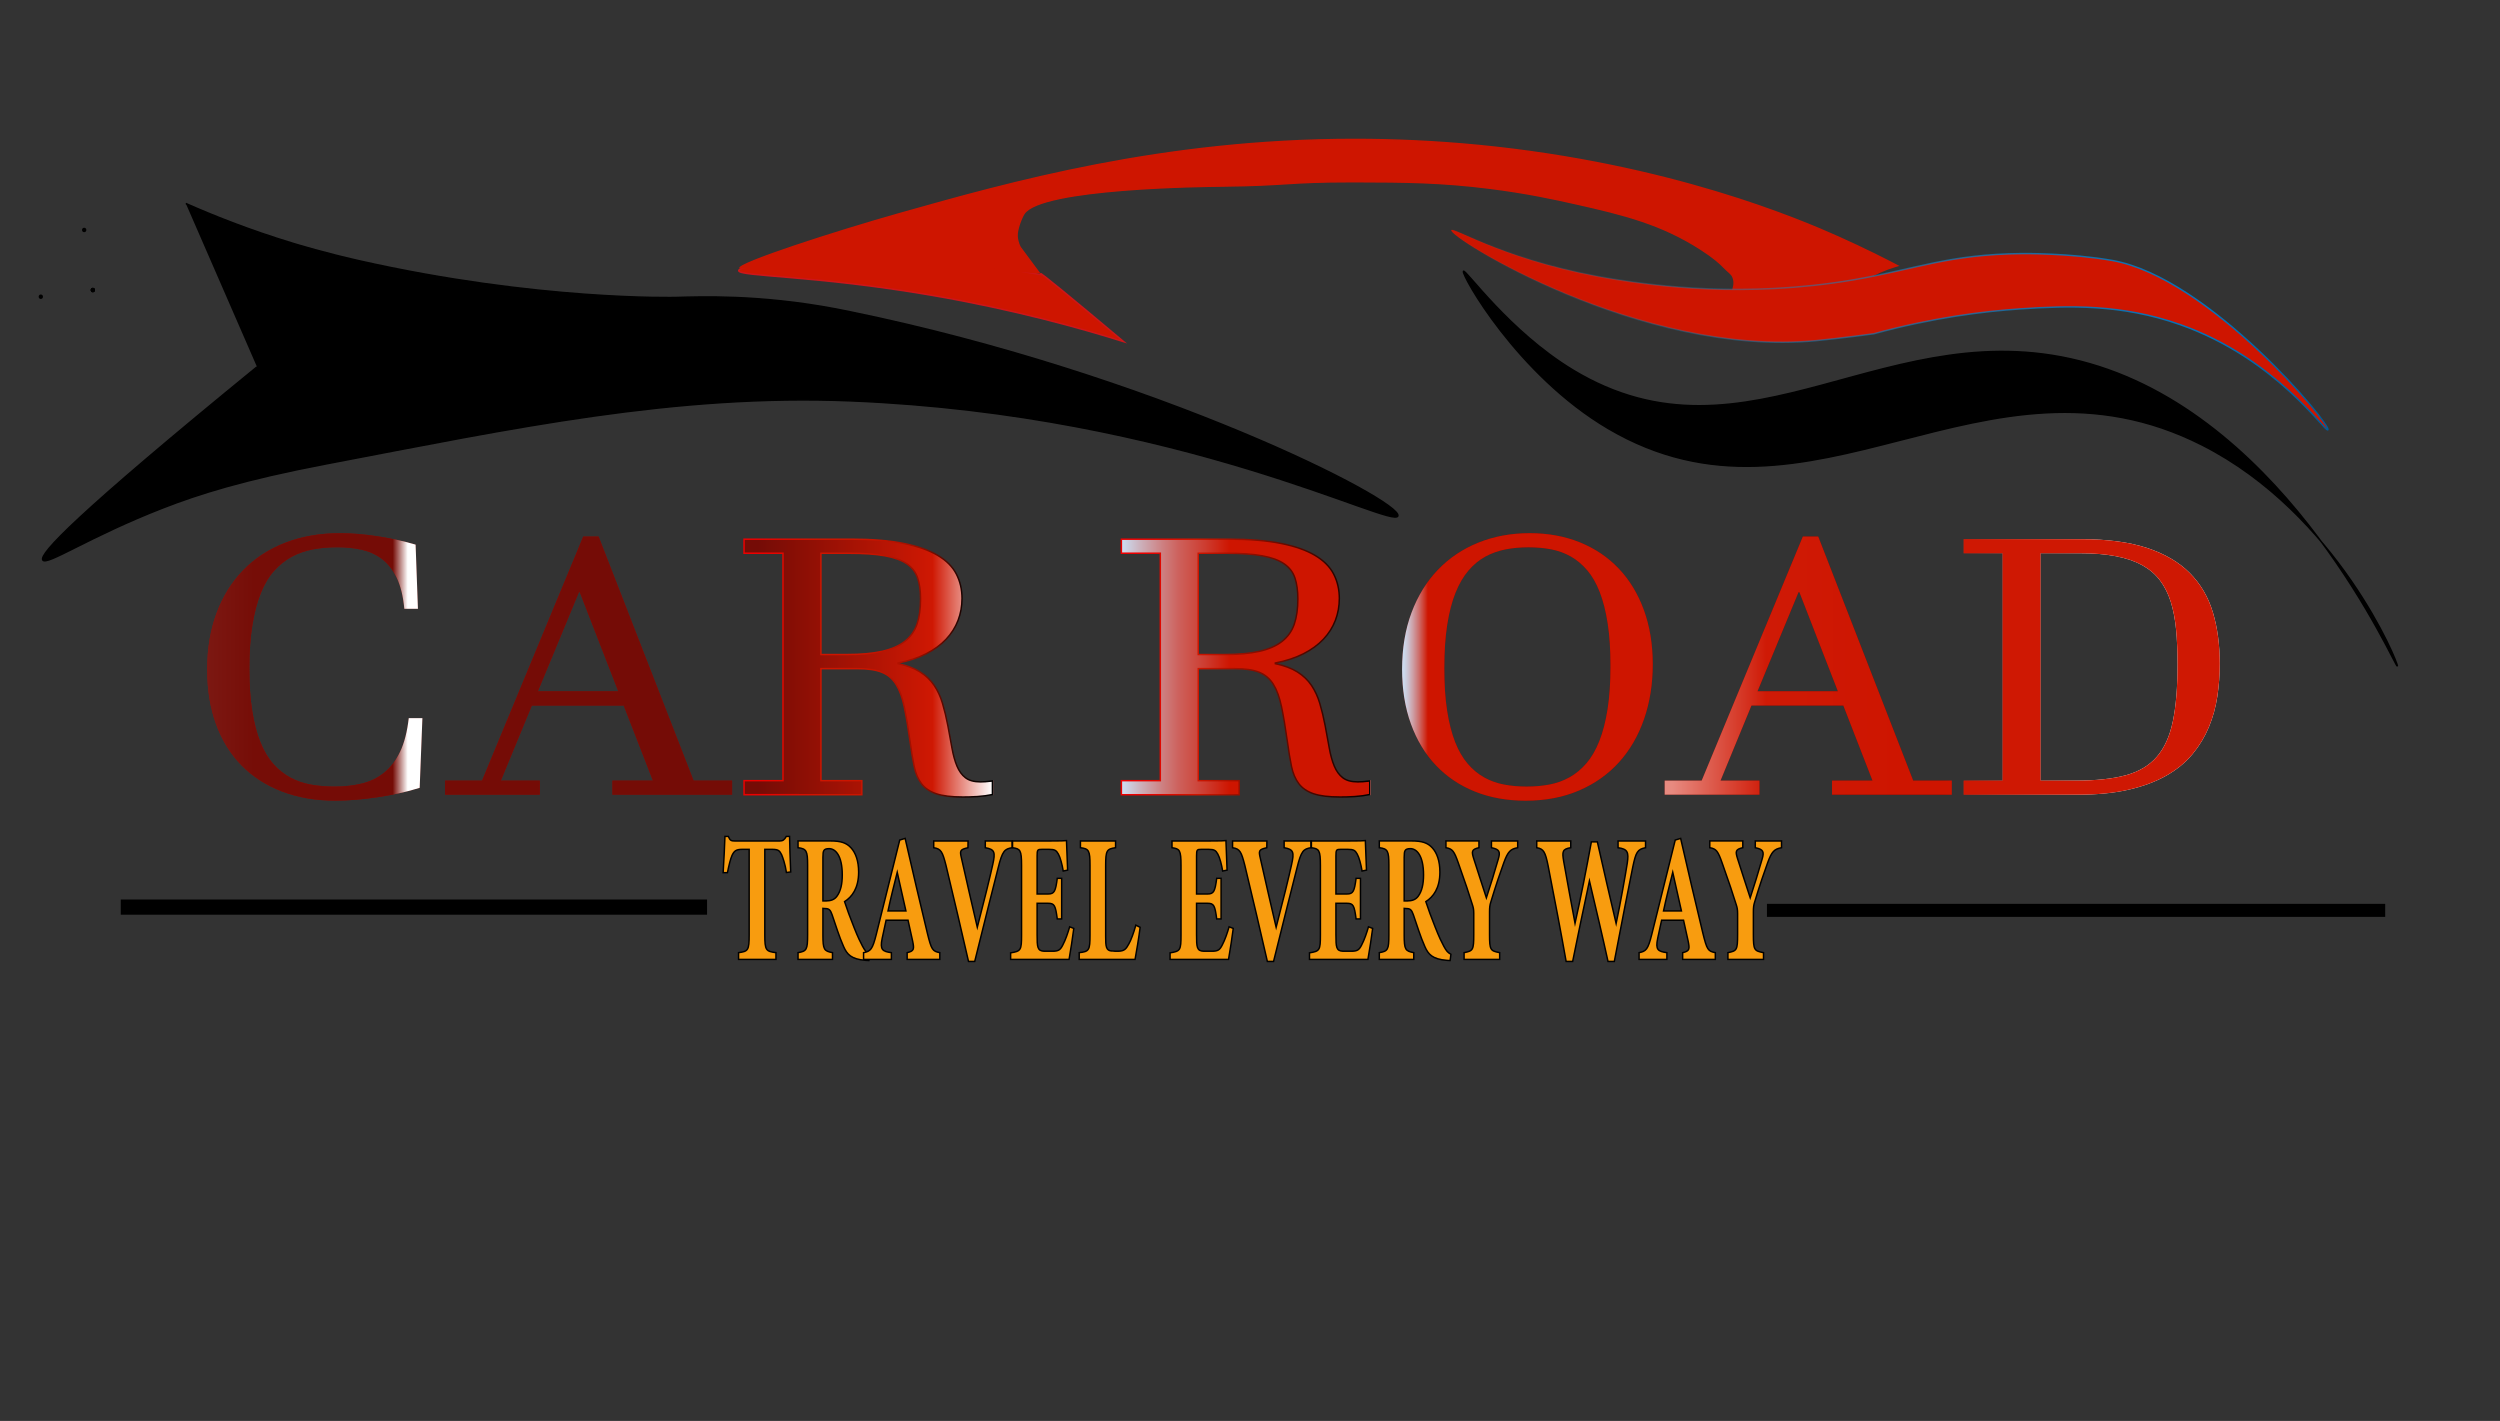 <?xml version="1.0" encoding="utf-8"?>
<!-- Generator: Adobe Illustrator 26.0.1, SVG Export Plug-In . SVG Version: 6.00 Build 0)  -->
<svg version="1.1" id="Calque_1" xmlns="http://www.w3.org/2000/svg" xmlns:xlink="http://www.w3.org/1999/xlink" x="0px" y="0px"
	 viewBox="0 0 1682 956" style="enable-background:new 0 0 1682 956;" xml:space="preserve">
<rect x="0" y="0" width="1682" height="956" fill="#333333" stroke="none"/>
<style type="text/css">
	.st0{fill:#FFFFFF;stroke:#000000;stroke-miterlimit:10;}
	.st1{stroke:#000000;stroke-miterlimit:10;}
	.st2{fill:#CE1500;stroke:#CE1519;stroke-miterlimit:10;}
	.st3{fill:#CE1500;}
	.st4{fill:#CE1500;stroke:url(#SVGID_1_);stroke-miterlimit:10;}
	.st5{fill:url(#SVGID_00000017490991513704729320000004974073593857297038_);}
	.st6{fill:url(#SVGID_00000163787461829293279480000003426042375049782677_);}
	.st7{fill:url(#SVGID_00000117656855445093824170000009656135811678417564_);}
	.st8{fill:url(#SVGID_00000000221467320633529250000015735881897558804927_);}
	.st9{fill:url(#SVGID_00000091699073275617861660000004370603489638625921_);}
	.st10{fill:url(#SVGID_00000181766985658731582270000007820618096293451704_);}
	.st11{fill:url(#SVGID_00000176746631017640964310000013945996730389215892_);}
	.st12{fill:url(#SVGID_00000076567453195297243810000016881084018390048920_);}
	.st13{fill:#750C06;}
	
		.st14{fill:url(#SVGID_00000093171968021948397740000002782627641235894961_);stroke:url(#SVGID_00000044894258433402271560000007684457814086642832_);stroke-miterlimit:10;}
	
		.st15{fill:url(#SVGID_00000091706082909607455590000012273912626495800495_);stroke:url(#SVGID_00000159447749952608875720000014925808841940557213_);stroke-miterlimit:10;}
	.st16{fill:url(#SVGID_00000007412690898167133210000003030787831870233997_);}
	.st17{fill:url(#SVGID_00000170280301146607965950000011083533669530308542_);}
	.st18{fill:url(#SVGID_00000182520122767266157930000008910636357618181049_);}
	.st19{fill:#F89C0F;stroke:#000000;stroke-miterlimit:10;}
</style>
<rect x="1188.8" y="608.11" transform="matrix(-1 -1.224647e-16 1.224647e-16 -1 2793.56 1224.98)" width="415.96" height="8.76"/>
<rect x="81.24" y="605.19" width="394.47" height="10.22"/>
<path class="st0" d="M458.65,410.33"/>
<path class="st1" d="M201.99,330.05"/>
<g>
	<g>
		<path d="M56.64,156.22c1.93,0,1.93-3,0-3C54.71,153.22,54.7,156.22,56.64,156.22L56.64,156.22z"/>
	</g>
</g>
<g>
	<g>
		<path d="M27.46,201.13c1.93,0,1.93-3,0-3C25.53,198.13,25.53,201.13,27.46,201.13L27.46,201.13z"/>
	</g>
</g>
<g>
	<g>
		<path d="M62.47,196.64c1.93,0,1.93-3,0-3C60.54,193.64,60.54,196.64,62.47,196.64L62.47,196.64z"/>
	</g>
</g>
<g>
	<g>
		<path d="M62.47,196.64c1.93,0,1.93-3,0-3C60.54,193.64,60.54,196.64,62.47,196.64L62.47,196.64z"/>
	</g>
</g>
<g>
	<g>
		<path d="M62.47,196.64c1.93,0,1.93-3,0-3C60.54,193.64,60.54,196.64,62.47,196.64L62.47,196.64z"/>
	</g>
</g>
<path class="st1" d="M122.33,392.81"/>
<path class="st1" d="M429.57,114.02"/>
<path class="st1" d="M125.01,136.89c17.71,7.84,42.16,17.71,71.92,26.75c3.61,1.1,21.91,6.62,44.25,11.68
	c120.29,27.22,213.67,24.81,213.67,24.81c16.01-0.41,55.63-2.09,107.54,7.7c0,0,5,0.97,10.19,2.04
	c205.89,42.51,370.66,127.08,367.92,137.21c-2.56,9.47-145.7-68.27-367.92-77.36c-118.33-4.84-226.05,18.12-352.75,42.33
	c-56.54,10.8-86.33,20.41-110.14,29.67c-49.88,19.4-78.59,39.25-80.92,35.03c-2.28-4.14,21.64-29.93,144.13-129.91"/>
<path class="st2" d="M496.98,182.06c0.03-4.72,67.62-11.42,142.47-5.27c23.18,1.9,43.76,4.87,61.21,8.01
	c-0.39-0.42-0.56-0.65-0.53-0.71c0.33-0.51,18.96,14.75,55.91,45.79c-29.43-9.21-74.02-21.69-129.24-31.2
	C547.83,185.09,496.95,186.15,496.98,182.06z"/>
<g>
	<path class="st3" d="M1196.97,219.18c-17.45,0-32.39-7.93-33.6-14.75c-0.37-2.06,0.53-4.29,1.48-6.64
		c1.31-3.26,2.8-6.95,1.26-11.07c-0.67-1.79-1.81-2.78-3.25-4.03c-0.79-0.69-1.69-1.47-2.69-2.53c-2.33-2.48-6.53-6.49-15.98-12.55
		c-26.21-16.81-50.62-23.08-84.87-30.72c-13.23-2.95-31.35-6.99-56.94-10.23c-33.57-4.24-58.39-4.3-89.83-4.38l-3.13,0
		c-22.56,0-33.28,0.67-44.63,1.37c-10.42,0.65-21.19,1.31-42.01,1.55l-0.39,0c-28.65,0.33-122.95,2.63-133.44,18.59
		c-1.6,2.44-5.01,10.77-4.63,15.35c0.37,4.4,2.03,7.17,2.1,7.28l12.68,17.08l-81.69-5.56c-9.84-0.79-19.85-1.35-29.77-1.66
		c-6.22-0.2-12.47-0.29-18.56-0.29c-12.09,0-24.13,0.39-35.77,1.17c-12.01,0.8-20.62,1.74-26.31,2.36
		c-3.93,0.43-6.53,0.71-8.01,0.71c-0.66,0-0.95-0.06-1.08-0.1c1.73-3.68,61.28-23.37,107.56-36.43
		c74.57-21.05,176.69-49.87,305.85-49.87c27.79,0,55.94,1.37,83.67,4.08c86.19,8.42,172.24,30.37,242.3,61.82
		c13.24,5.94,26.48,12.36,39.37,19.08c-0.38,0.11-0.81,0.23-1.27,0.37c-17.71,5.32-27.86,14.01-36.83,21.68
		c-6.01,5.14-11.69,10-18.98,13.43C1212.65,217.53,1205.05,219.18,1196.97,219.18z"/>
	<path class="st3" d="M911.3,94.32c27.77,0,55.91,1.37,83.62,4.08c86.14,8.41,172.14,30.35,242.15,61.78
		c12.86,5.77,25.71,11.99,38.24,18.49c-0.03,0.01-0.05,0.02-0.08,0.02c-17.81,5.35-28.01,14.08-37.01,21.78
		c-5.98,5.12-11.64,9.95-18.87,13.35c-6.85,3.22-14.38,4.85-22.38,4.85c-8.09,0-16.19-1.72-22.78-4.83
		c-5.9-2.79-9.76-6.34-10.33-9.51c-0.34-1.92,0.53-4.08,1.45-6.37c1.35-3.34,2.87-7.13,1.26-11.43c-0.71-1.9-1.89-2.93-3.39-4.23
		c-0.78-0.68-1.67-1.45-2.65-2.5c-2.35-2.5-6.58-6.54-16.08-12.63c-26.28-16.86-50.73-23.13-85.03-30.79
		c-13.24-2.95-31.37-7-56.99-10.23c-33.59-4.24-58.44-4.31-89.89-4.39c-1.07,0-2.11,0-3.13,0c-22.58,0-33.31,0.67-44.66,1.37
		c-10.41,0.65-21.18,1.31-41.99,1.55l-0.39,0c-36.8,0.42-123.52,3.09-133.85,18.82c-1.83,2.79-5.1,11.06-4.71,15.67
		c0.37,4.49,2.09,7.38,2.17,7.5l0.02,0.04l0.03,0.04l6.03,8.12l5.43,7.31c0.2,0.27,0.39,0.52,0.56,0.75l-40.68-2.77l-39.91-2.72
		c-9.85-0.79-19.87-1.35-29.8-1.66c-6.23-0.2-12.48-0.29-18.58-0.29c-12.11,0-24.16,0.39-35.81,1.17
		c-12.02,0.8-20.63,1.74-26.33,2.36c-3.68,0.4-6.18,0.67-7.67,0.71c2.33-1.46,10.29-5.27,37.49-14.36
		c20.75-6.94,47.13-15.05,68.85-21.19C680.12,123.13,782.21,94.32,911.3,94.32 M911.3,93.32c-129.24,0-232.31,29.09-305.99,49.89
		c-43.96,12.41-108.66,33.4-107.94,37.07c0.06,0.31,0.57,0.44,1.59,0.44c3.7,0,14.13-1.72,34.35-3.07
		c9.92-0.66,21.86-1.17,35.74-1.17c5.84,0,12.02,0.09,18.55,0.29c12.35,0.39,22.61,1.09,29.75,1.66
		c27.59,1.88,55.18,3.76,82.77,5.64c0,0-4.63-6.23-13.3-17.92c0,0-1.66-2.73-2.03-7.06c-0.36-4.35,2.87-12.47,4.55-15.04
		c11.27-17.15,121.28-18.23,133.42-18.37c43.74-0.5,43.58-2.92,86.64-2.92c1.02,0,2.06,0,3.13,0c32.58,0.08,56.9,0.23,89.77,4.38
		c25.06,3.16,43.12,7.14,56.89,10.22c33.55,7.49,58.42,13.79,84.71,30.65c8.69,5.58,13.11,9.52,15.89,12.47
		c2.83,3.01,4.86,3.79,5.83,6.39c2.58,6.88-3.67,12.48-2.76,17.63c1.26,7.08,16.4,15.16,34.09,15.16c7.43,0,15.31-1.42,22.8-4.95
		c18.46-8.68,26.48-26.29,55.74-35.08c1.06-0.32,1.93-0.56,2.48-0.71c-9.36-4.9-23.33-11.97-40.51-19.68
		c-26.25-11.78-114-49.31-242.46-61.86C966.01,94.57,938.09,93.32,911.3,93.32L911.3,93.32z M1277.99,178.95
		C1277.99,178.95,1277.99,178.95,1277.99,178.95c0.04,0.02,0.08,0.05,0.12,0.07c0,0-0.03-0.02-0.09-0.05
		C1278.01,178.95,1277.99,178.95,1277.99,178.95L1277.99,178.95z"/>
</g>
<path class="st1" d="M1559.69,339.53"/>
<path class="st1" d="M1036.45,251.22"/>
<path class="st1" d="M1017.53,229.88"/>
<linearGradient id="SVGID_1_" gradientUnits="userSpaceOnUse" x1="975.89" y1="221.942" x2="1566.754" y2="221.942">
	<stop  offset="0" style="stop-color:#CCE0F4"/>
	<stop  offset="0" style="stop-color:#C3DCF2;stop-opacity:0.887"/>
	<stop  offset="0" style="stop-color:#A9D2EE;stop-opacity:0.699"/>
	<stop  offset="0" style="stop-color:#80C2E7;stop-opacity:0.46"/>
	<stop  offset="0" style="stop-color:#47ACDE;stop-opacity:0.181"/>
	<stop  offset="0" style="stop-color:#1E9CD7;stop-opacity:0"/>
	<stop  offset="0.865" style="stop-color:#0075BE"/>
	<stop  offset="0.994" style="stop-color:#005B97"/>
</linearGradient>
<path class="st4" d="M1246.98,188.28c42.16-7.18,63.83-17.2,113.49-17.67c0,0,32.18-0.4,60.76,4.65
	c65.1,11.5,147.42,110.65,144.97,113.92c-1.64,2.19-34.42-47.94-99.5-70.81c-39.38-13.84-74.77-12.76-107.38-10.56
	c-24.91,1.68-58.82,5.88-98.59,16.74c0,0-21.15,2.94-38.98,4.65c-117.79,11.27-248.2-70.03-245.32-74.4
	c1.55-2.36,39.1,22.19,112.34,33.48C1112,191.85,1173.31,200.82,1246.98,188.28z"/>
<path class="st1" d="M1058.13,248.83c118.27,71.68,212.96-42.8,347.61-4.22c135.26,38.76,205.9,205.13,207.24,203.67
	c1.04-1.13-40.12-102.57-131.38-148.83c-146.49-74.25-262.67,69.46-399.58-11.1c-61.26-36.05-99.1-103.88-97.42-105.86
	C985.98,180.87,1015.17,222.79,1058.13,248.83z"/>
<path class="st1" d="M1425.86,217.65"/>
<g>
	<g>
	</g>
</g>
<g>
	<g>
		
			<linearGradient id="SVGID_00000004521529582226001100000010381635208653965221_" gradientUnits="userSpaceOnUse" x1="139.379" y1="448.713" x2="1493.469" y2="448.713">
			<stop  offset="0" style="stop-color:#CCE0F4"/>
			<stop  offset="0" style="stop-color:#C9D8EB"/>
			<stop  offset="0" style="stop-color:#C0C1D1"/>
			<stop  offset="0" style="stop-color:#B19CA8"/>
			<stop  offset="0" style="stop-color:#9D696E"/>
			<stop  offset="0" style="stop-color:#832925"/>
			<stop  offset="0" style="stop-color:#7C1812"/>
			<stop  offset="0.686" style="stop-color:#760D07"/>
			<stop  offset="0.862" style="stop-color:#750C06"/>
			<stop  offset="0.932" style="stop-color:#FFFFFF"/>
			<stop  offset="0.982" style="stop-color:#FFFFFF"/>
		</linearGradient>
		<path style="fill:url(#SVGID_00000004521529582226001100000010381635208653965221_);" d="M284.19,483.2l-1.83,46.85
			c-4.19,1.34-8.71,2.54-13.55,3.61c-4.84,1.07-9.75,1.97-14.73,2.72c-4.98,0.75-9.89,1.32-14.73,1.71
			c-4.84,0.39-9.36,0.59-13.55,0.59c-13.36,0-25.38-2.05-36.07-6.15c-10.69-4.1-19.77-9.96-27.23-17.57
			c-7.46-7.61-13.18-16.86-17.15-27.74c-3.97-10.88-5.96-23.15-5.96-36.8c0-13.96,2.09-26.58,6.28-37.86
			c4.19-11.28,10.17-20.92,17.94-28.93c7.77-8,17.17-14.16,28.22-18.46c11.04-4.3,23.37-6.45,36.99-6.45c3.84,0,7.9,0.18,12.18,0.53
			c4.28,0.35,8.62,0.87,13.03,1.54c4.41,0.67,8.77,1.48,13.09,2.43s8.49,2.01,12.5,3.19l1.57,43.18h-9.17
			c-0.79-8.6-2.51-15.6-5.17-21c-2.66-5.4-6-9.6-10.02-12.6c-4.02-3-8.56-5.05-13.62-6.15c-5.06-1.1-10.43-1.66-16.1-1.66
			c-5.76,0-11.22,0.47-16.37,1.42c-5.15,0.95-9.93,2.6-14.34,4.97c-4.41,2.37-8.38,5.52-11.92,9.46c-3.53,3.94-6.53,8.95-8.97,15.03
			c-2.44,6.07-4.34,13.27-5.7,21.59c-1.35,8.32-2.03,18-2.03,29.05c0,10.96,0.65,20.53,1.96,28.69c1.31,8.16,3.16,15.2,5.56,21.12
			c2.4,5.92,5.32,10.79,8.77,14.61c3.45,3.83,7.29,6.86,11.52,9.11c4.23,2.25,8.84,3.81,13.81,4.67c4.98,0.87,10.21,1.3,15.71,1.3
			c6.63,0,12.77-0.69,18.4-2.07c5.63-1.38,10.61-3.8,14.93-7.28c4.32-3.47,7.9-8.16,10.74-14.08c2.84-5.92,4.78-13.45,5.83-22.6
			H284.19z"/>
		
			<linearGradient id="SVGID_00000127002137214169042830000007876102789160036274_" gradientUnits="userSpaceOnUse" x1="139.379" y1="448.713" x2="1493.469" y2="448.713">
			<stop  offset="0" style="stop-color:#CCE0F4"/>
			<stop  offset="0" style="stop-color:#C9D8EB"/>
			<stop  offset="0" style="stop-color:#C0C1D1"/>
			<stop  offset="0" style="stop-color:#B19CA8"/>
			<stop  offset="0" style="stop-color:#9D696E"/>
			<stop  offset="0" style="stop-color:#832925"/>
			<stop  offset="0" style="stop-color:#7C1812"/>
			<stop  offset="0.686" style="stop-color:#760D07"/>
			<stop  offset="0.862" style="stop-color:#750C06"/>
			<stop  offset="0.932" style="stop-color:#FFFFFF"/>
			<stop  offset="0.982" style="stop-color:#FFFFFF"/>
		</linearGradient>
		<path style="fill:url(#SVGID_00000127002137214169042830000007876102789160036274_);" d="M363.2,525.2v9.46h-63.77v-9.46h24.88
			l68.09-164.22h10.34l63.9,164.22h25.92v9.46h-80.53v-9.46h27.23l-19.64-50.52h-61.8l-20.82,50.52H363.2z M389.52,398.37
			l-27.63,66.73h54.08l-25.93-66.73H389.52z"/>
		
			<linearGradient id="SVGID_00000049190481361128279840000008722213361022888595_" gradientUnits="userSpaceOnUse" x1="139.379" y1="448.713" x2="1493.469" y2="448.713">
			<stop  offset="0" style="stop-color:#CCE0F4"/>
			<stop  offset="0" style="stop-color:#C9D8EB"/>
			<stop  offset="0" style="stop-color:#C0C1D1"/>
			<stop  offset="0" style="stop-color:#B19CA8"/>
			<stop  offset="0" style="stop-color:#9D696E"/>
			<stop  offset="0" style="stop-color:#832925"/>
			<stop  offset="0" style="stop-color:#7C1812"/>
			<stop  offset="0.686" style="stop-color:#760D07"/>
			<stop  offset="0.862" style="stop-color:#750C06"/>
			<stop  offset="0.932" style="stop-color:#FFFFFF"/>
			<stop  offset="0.982" style="stop-color:#FFFFFF"/>
		</linearGradient>
		<path style="fill:url(#SVGID_00000049190481361128279840000008722213361022888595_);" d="M572.74,362.76
			c13.88,0,25.58,0.95,35.09,2.84c9.51,1.89,17.2,4.58,23.04,8.05c5.85,3.47,10.04,7.67,12.57,12.6c2.53,4.93,3.8,10.39,3.8,16.39
			c0,5.21-0.9,10.14-2.68,14.79c-1.79,4.65-4.47,8.87-8.05,12.66c-3.58,3.79-8.05,7.04-13.42,9.76c-5.37,2.72-11.68,4.79-18.92,6.21
			v0.47c6.02,1.26,10.98,3.12,14.86,5.56c3.88,2.45,7.03,5.44,9.43,8.99c2.4,3.55,4.28,7.59,5.63,12.13
			c1.35,4.54,2.55,9.52,3.6,14.97c1.05,5.6,1.98,10.71,2.82,15.32c0.83,4.61,1.94,8.6,3.34,11.95c1.4,3.35,3.29,5.96,5.7,7.81
			c2.4,1.85,5.74,2.78,10.02,2.78c0.79,0,1.9-0.04,3.34-0.12c1.44-0.08,3.03-0.24,4.78-0.47v9.11c-1.49,0.31-3.1,0.59-4.84,0.83
			c-1.75,0.24-3.51,0.41-5.3,0.53c-1.79,0.12-3.53,0.2-5.24,0.24c-1.7,0.04-3.21,0.06-4.52,0.06c-7.59,0-13.55-0.73-17.87-2.19
			c-4.32-1.46-7.64-3.73-9.95-6.8c-2.31-3.08-3.95-6.94-4.91-11.59c-0.96-4.65-1.88-10.17-2.75-16.56
			c-1.31-9.31-2.62-17.11-3.93-23.43c-1.31-6.31-3.14-11.38-5.5-15.2c-2.36-3.82-5.54-6.55-9.56-8.16
			c-4.02-1.62-9.47-2.43-16.37-2.43h-24.62v75.36h27.5v9.46H500.6v-9.46h26.19V372.22H500.6v-9.46H572.74z M552.32,440.37h17.41
			c9.43,0,17.3-0.71,23.63-2.13c6.33-1.42,11.43-3.65,15.32-6.68c3.88-3.04,6.63-6.9,8.25-11.59c1.61-4.69,2.42-10.35,2.42-16.98
			c0-5.52-0.65-10.23-1.96-14.14c-1.31-3.9-3.73-7.08-7.27-9.52c-3.54-2.44-8.42-4.24-14.67-5.38c-6.24-1.14-14.34-1.72-24.29-1.72
			h-18.85V440.37z"/>
		
			<linearGradient id="SVGID_00000092431641491316554760000016206036806785828502_" gradientUnits="userSpaceOnUse" x1="139.379" y1="448.713" x2="1493.469" y2="448.713">
			<stop  offset="0" style="stop-color:#CCE0F4"/>
			<stop  offset="0" style="stop-color:#C9D8EB"/>
			<stop  offset="0" style="stop-color:#C0C1D1"/>
			<stop  offset="0" style="stop-color:#B19CA8"/>
			<stop  offset="0" style="stop-color:#9D696E"/>
			<stop  offset="0" style="stop-color:#832925"/>
			<stop  offset="0" style="stop-color:#7C1812"/>
			<stop  offset="0.686" style="stop-color:#760D07"/>
			<stop  offset="0.862" style="stop-color:#750C06"/>
			<stop  offset="0.932" style="stop-color:#FFFFFF"/>
			<stop  offset="0.982" style="stop-color:#FFFFFF"/>
		</linearGradient>
		<path style="fill:url(#SVGID_00000092431641491316554760000016206036806785828502_);" d="M826.6,362.76
			c13.88,0,25.57,0.95,35.09,2.84c9.51,1.89,17.2,4.58,23.04,8.05c5.85,3.47,10.04,7.67,12.57,12.6c2.53,4.93,3.8,10.39,3.8,16.39
			c0,5.21-0.9,10.14-2.68,14.79c-1.79,4.65-4.47,8.87-8.05,12.66c-3.58,3.79-8.05,7.04-13.42,9.76c-5.37,2.72-11.68,4.79-18.92,6.21
			v0.47c6.02,1.26,10.98,3.12,14.86,5.56c3.88,2.45,7.03,5.44,9.43,8.99c2.4,3.55,4.28,7.59,5.63,12.13
			c1.35,4.54,2.55,9.52,3.6,14.97c1.05,5.6,1.98,10.71,2.82,15.32c0.83,4.61,1.94,8.6,3.34,11.95c1.4,3.35,3.29,5.96,5.7,7.81
			c2.4,1.85,5.74,2.78,10.02,2.78c0.79,0,1.9-0.04,3.34-0.12c1.44-0.08,3.03-0.24,4.78-0.47v9.11c-1.49,0.31-3.1,0.59-4.84,0.83
			c-1.75,0.24-3.51,0.41-5.3,0.53c-1.79,0.12-3.54,0.2-5.24,0.24c-1.7,0.04-3.21,0.06-4.52,0.06c-7.59,0-13.55-0.73-17.87-2.19
			c-4.32-1.46-7.64-3.73-9.95-6.8c-2.31-3.08-3.95-6.94-4.91-11.59c-0.96-4.65-1.88-10.17-2.75-16.56
			c-1.31-9.31-2.62-17.11-3.93-23.43c-1.31-6.31-3.14-11.38-5.5-15.2c-2.36-3.82-5.54-6.55-9.56-8.16
			c-4.02-1.62-9.47-2.43-16.37-2.43h-24.62v75.36h27.5v9.46h-79.22v-9.46h26.19V372.22h-26.19v-9.46H826.6z M806.17,440.37h17.41
			c9.43,0,17.3-0.71,23.63-2.13c6.33-1.42,11.43-3.65,15.32-6.68c3.88-3.04,6.63-6.9,8.25-11.59c1.61-4.69,2.42-10.35,2.42-16.98
			c0-5.52-0.65-10.23-1.96-14.14c-1.31-3.9-3.73-7.08-7.27-9.52c-3.53-2.44-8.43-4.24-14.66-5.38c-6.24-1.14-14.34-1.72-24.29-1.72
			h-18.85V440.37z"/>
		
			<linearGradient id="SVGID_00000158722293365743320190000005332395420466611084_" gradientUnits="userSpaceOnUse" x1="139.379" y1="448.713" x2="1493.469" y2="448.713">
			<stop  offset="0" style="stop-color:#CCE0F4"/>
			<stop  offset="0" style="stop-color:#C9D8EB"/>
			<stop  offset="0" style="stop-color:#C0C1D1"/>
			<stop  offset="0" style="stop-color:#B19CA8"/>
			<stop  offset="0" style="stop-color:#9D696E"/>
			<stop  offset="0" style="stop-color:#832925"/>
			<stop  offset="0" style="stop-color:#7C1812"/>
			<stop  offset="0.686" style="stop-color:#760D07"/>
			<stop  offset="0.862" style="stop-color:#750C06"/>
			<stop  offset="0.932" style="stop-color:#FFFFFF"/>
			<stop  offset="0.982" style="stop-color:#FFFFFF"/>
		</linearGradient>
		<path style="fill:url(#SVGID_00000158722293365743320190000005332395420466611084_);" d="M943.31,450.31
			c0-14.12,2.12-26.82,6.35-38.1c4.23-11.28,10.15-20.88,17.74-28.81c7.59-7.93,16.65-14.02,27.17-18.28
			c10.52-4.26,22.06-6.39,34.63-6.39c12.39,0,23.68,2.07,33.85,6.21c10.17,4.14,18.87,10.04,26.12,17.69
			c7.24,7.65,12.85,16.92,16.83,27.8c3.97,10.88,5.96,23.07,5.96,36.56c0,13.25-1.94,25.5-5.83,36.74
			c-3.89,11.24-9.49,20.92-16.83,29.05c-7.33,8.13-16.3,14.48-26.91,19.05c-10.6,4.57-22.59,6.86-35.94,6.86
			c-12.57,0-23.96-2.05-34.17-6.15c-10.21-4.1-18.94-9.98-26.19-17.63c-7.25-7.65-12.85-16.94-16.83-27.86
			C945.3,476.12,943.31,463.88,943.31,450.31z M971.72,449.6c0,10.88,0.63,20.41,1.9,28.57c1.26,8.16,3.05,15.18,5.37,21.06
			c2.31,5.88,5.13,10.75,8.45,14.61c3.32,3.87,7.03,6.94,11.13,9.23c4.1,2.29,8.55,3.89,13.36,4.79c4.8,0.91,9.86,1.36,15.19,1.36
			c5.32,0,10.41-0.45,15.25-1.36c4.84-0.91,9.36-2.52,13.55-4.85c4.19-2.32,7.99-5.46,11.39-9.41c3.4-3.94,6.31-8.93,8.71-14.97
			c2.4-6.03,4.26-13.21,5.56-21.53c1.31-8.32,1.96-18.04,1.96-29.16c0-10.88-0.63-20.41-1.9-28.57c-1.27-8.16-3.06-15.2-5.37-21.12
			c-2.31-5.92-5.13-10.8-8.45-14.67c-3.32-3.86-7-6.94-11.06-9.23c-4.06-2.29-8.49-3.88-13.29-4.79c-4.8-0.91-9.87-1.36-15.19-1.36
			c-5.33,0-10.43,0.47-15.32,1.42c-4.89,0.95-9.43,2.56-13.62,4.85c-4.19,2.29-7.99,5.42-11.39,9.41c-3.4,3.98-6.31,8.97-8.71,14.97
			c-2.4,6-4.26,13.17-5.56,21.53C972.38,428.74,971.72,438.48,971.72,449.6z"/>
		
			<linearGradient id="SVGID_00000182506479982814162220000000035002652093578431_" gradientUnits="userSpaceOnUse" x1="139.379" y1="448.713" x2="1493.469" y2="448.713">
			<stop  offset="0" style="stop-color:#CCE0F4"/>
			<stop  offset="0" style="stop-color:#C9D8EB"/>
			<stop  offset="0" style="stop-color:#C0C1D1"/>
			<stop  offset="0" style="stop-color:#B19CA8"/>
			<stop  offset="0" style="stop-color:#9D696E"/>
			<stop  offset="0" style="stop-color:#832925"/>
			<stop  offset="0" style="stop-color:#7C1812"/>
			<stop  offset="0.686" style="stop-color:#760D07"/>
			<stop  offset="0.862" style="stop-color:#750C06"/>
			<stop  offset="0.932" style="stop-color:#FFFFFF"/>
			<stop  offset="0.982" style="stop-color:#FFFFFF"/>
		</linearGradient>
		<path style="fill:url(#SVGID_00000182506479982814162220000000035002652093578431_);" d="M1183.76,525.2v9.46h-63.77v-9.46h24.88
			l68.09-164.22h10.34l63.9,164.22h25.93v9.46h-80.53v-9.46h27.23l-19.64-50.52h-61.8l-20.82,50.52H1183.76z M1210.08,398.37
			l-27.63,66.73h54.08l-25.92-66.73H1210.08z"/>
		
			<linearGradient id="SVGID_00000078758044209466723270000003034570609987414179_" gradientUnits="userSpaceOnUse" x1="139.379" y1="448.713" x2="1493.469" y2="448.713">
			<stop  offset="0" style="stop-color:#CCE0F4"/>
			<stop  offset="0" style="stop-color:#C9D8EB"/>
			<stop  offset="0" style="stop-color:#C0C1D1"/>
			<stop  offset="0" style="stop-color:#B19CA8"/>
			<stop  offset="0" style="stop-color:#9D696E"/>
			<stop  offset="0" style="stop-color:#832925"/>
			<stop  offset="0" style="stop-color:#7C1812"/>
			<stop  offset="0.686" style="stop-color:#760D07"/>
			<stop  offset="0.862" style="stop-color:#750C06"/>
			<stop  offset="0.932" style="stop-color:#FFFFFF"/>
			<stop  offset="0.982" style="stop-color:#FFFFFF"/>
		</linearGradient>
		<path style="fill:url(#SVGID_00000078758044209466723270000003034570609987414179_);" d="M1321.16,534.67v-9.46h26.19V372.22
			h-26.19v-9.46h79.08c17.63,0,32.41,1.97,44.32,5.92c11.91,3.94,21.49,9.56,28.74,16.86c7.24,7.3,12.42,16.11,15.52,26.44
			c3.1,10.33,4.65,21.89,4.65,34.67c0,7.42-0.55,14.73-1.64,21.95c-1.09,7.22-2.99,14.08-5.7,20.59
			c-2.71,6.51-6.35,12.54-10.93,18.1c-4.58,5.56-10.41,10.37-17.48,14.43c-7.07,4.06-15.5,7.24-25.27,9.52
			c-9.78,2.29-21.17,3.43-34.17,3.43H1321.16z M1372.88,525.2h23.7c13.44,0,24.59-1.18,33.45-3.55c8.86-2.37,15.86-6.51,21.01-12.42
			c5.15-5.92,8.77-13.92,10.87-24.02c2.1-10.1,3.14-22.87,3.14-38.33c0-8.44-0.33-16.17-0.98-23.19c-0.66-7.02-1.86-13.29-3.6-18.81
			c-1.75-5.52-4.17-10.33-7.27-14.43c-3.1-4.1-7.07-7.49-11.91-10.17c-4.84-2.68-10.72-4.69-17.61-6.03
			c-6.9-1.34-15.01-2.01-24.35-2.01h-26.45V525.2z"/>
	</g>
	<g>
		
			<linearGradient id="SVGID_00000070095159220175517200000016741566257717782698_" gradientUnits="userSpaceOnUse" x1="139.379" y1="448.713" x2="284.193" y2="448.713">
			<stop  offset="0" style="stop-color:#CCE0F4"/>
			<stop  offset="0" style="stop-color:#C9D8EB"/>
			<stop  offset="0" style="stop-color:#C0C1D1"/>
			<stop  offset="0" style="stop-color:#B19CA8"/>
			<stop  offset="0" style="stop-color:#9D696E"/>
			<stop  offset="0" style="stop-color:#832925"/>
			<stop  offset="0" style="stop-color:#7C1812"/>
			<stop  offset="0.219" style="stop-color:#760D07"/>
			<stop  offset="0.369" style="stop-color:#750C06"/>
			<stop  offset="0.726" style="stop-color:#750C06"/>
			<stop  offset="0.862" style="stop-color:#750C06"/>
			<stop  offset="0.932" style="stop-color:#FFFFFF"/>
			<stop  offset="0.982" style="stop-color:#FFFFFF"/>
		</linearGradient>
		<path style="fill:url(#SVGID_00000070095159220175517200000016741566257717782698_);" d="M284.19,483.2l-1.83,46.85
			c-4.19,1.34-8.71,2.54-13.55,3.61c-4.84,1.07-9.75,1.97-14.73,2.72c-4.98,0.75-9.89,1.32-14.73,1.71
			c-4.84,0.39-9.36,0.59-13.55,0.59c-13.36,0-25.38-2.05-36.07-6.15c-10.69-4.1-19.77-9.96-27.23-17.57
			c-7.46-7.61-13.18-16.86-17.15-27.74c-3.97-10.88-5.96-23.15-5.96-36.8c0-13.96,2.09-26.58,6.28-37.86
			c4.19-11.28,10.17-20.92,17.94-28.93c7.77-8,17.17-14.16,28.22-18.46c11.04-4.3,23.37-6.45,36.99-6.45c3.84,0,7.9,0.18,12.18,0.53
			c4.28,0.35,8.62,0.87,13.03,1.54c4.41,0.67,8.77,1.48,13.09,2.43s8.49,2.01,12.5,3.19l1.57,43.18h-9.17
			c-0.79-8.6-2.51-15.6-5.17-21c-2.66-5.4-6-9.6-10.02-12.6c-4.02-3-8.56-5.05-13.62-6.15c-5.06-1.1-10.43-1.66-16.1-1.66
			c-5.76,0-11.22,0.47-16.37,1.42c-5.15,0.95-9.93,2.6-14.34,4.97c-4.41,2.37-8.38,5.52-11.92,9.46c-3.53,3.94-6.53,8.95-8.97,15.03
			c-2.44,6.07-4.34,13.27-5.7,21.59c-1.35,8.32-2.03,18-2.03,29.05c0,10.96,0.65,20.53,1.96,28.69c1.31,8.16,3.16,15.2,5.56,21.12
			c2.4,5.92,5.32,10.79,8.77,14.61c3.45,3.83,7.29,6.86,11.52,9.11c4.23,2.25,8.84,3.81,13.81,4.67c4.98,0.87,10.21,1.3,15.71,1.3
			c6.63,0,12.77-0.69,18.4-2.07c5.63-1.38,10.61-3.8,14.93-7.28c4.32-3.47,7.9-8.16,10.74-14.08c2.84-5.92,4.78-13.45,5.83-22.6
			H284.19z"/>
		<path class="st13" d="M363.2,525.2v9.46h-63.77v-9.46h24.88l68.09-164.22h10.34l63.9,164.22h25.92v9.46h-80.53v-9.46h27.23
			l-19.64-50.52h-61.8l-20.82,50.52H363.2z M389.52,398.37l-27.63,66.73h54.08l-25.93-66.73H389.52z"/>
		
			<linearGradient id="SVGID_00000057116418530165145230000005860242728938587317_" gradientUnits="userSpaceOnUse" x1="500.599" y1="449.482" x2="667.672" y2="449.482">
			<stop  offset="0.058" style="stop-color:#750C06"/>
			<stop  offset="0.759" style="stop-color:#CF1803"/>
			<stop  offset="0.907" style="stop-color:#EDA9A1"/>
			<stop  offset="1" style="stop-color:#FFFFFF"/>
		</linearGradient>
		
			<linearGradient id="SVGID_00000106124515413187028700000013224854724981009042_" gradientUnits="userSpaceOnUse" x1="500.099" y1="449.482" x2="668.172" y2="449.482">
			<stop  offset="0.058" style="stop-color:#EC0000"/>
			<stop  offset="0.286" style="stop-color:#D11300"/>
			<stop  offset="0.306" style="stop-color:#CE1500"/>
			<stop  offset="0.451" style="stop-color:#CB1500"/>
			<stop  offset="0.537" style="stop-color:#C31400"/>
			<stop  offset="0.609" style="stop-color:#B51200"/>
			<stop  offset="0.672" style="stop-color:#A01000"/>
			<stop  offset="0.729" style="stop-color:#860E00"/>
			<stop  offset="0.783" style="stop-color:#660A00"/>
			<stop  offset="0.833" style="stop-color:#400700"/>
			<stop  offset="0.872" style="stop-color:#1D0300"/>
			<stop  offset="1" style="stop-color:#000000"/>
			<stop  offset="1" style="stop-color:#CCE0F4"/>
			<stop  offset="1" style="stop-color:#CCB0BB"/>
			<stop  offset="1" style="stop-color:#CD7D7D"/>
			<stop  offset="1" style="stop-color:#CD5D57"/>
			<stop  offset="1" style="stop-color:#CD5148"/>
		</linearGradient>
		
			<path style="fill:url(#SVGID_00000057116418530165145230000005860242728938587317_);stroke:url(#SVGID_00000106124515413187028700000013224854724981009042_);stroke-miterlimit:10;" d="
			M572.74,362.76c13.88,0,25.58,0.95,35.09,2.84c9.51,1.89,17.2,4.58,23.04,8.05c5.85,3.47,10.04,7.67,12.57,12.6
			c2.53,4.93,3.8,10.39,3.8,16.39c0,5.21-0.9,10.14-2.68,14.79c-1.79,4.65-4.47,8.87-8.05,12.66c-3.58,3.79-8.05,7.04-13.42,9.76
			c-5.37,2.72-11.68,4.79-18.92,6.21v0.47c6.02,1.26,10.98,3.12,14.86,5.56c3.88,2.45,7.03,5.44,9.43,8.99
			c2.4,3.55,4.28,7.59,5.63,12.13c1.35,4.54,2.55,9.52,3.6,14.97c1.05,5.6,1.98,10.71,2.82,15.32c0.83,4.61,1.94,8.6,3.34,11.95
			c1.4,3.35,3.29,5.96,5.7,7.81c2.4,1.85,5.74,2.78,10.02,2.78c0.79,0,1.9-0.04,3.34-0.12c1.44-0.08,3.03-0.24,4.78-0.47v9.11
			c-1.49,0.31-3.1,0.59-4.84,0.83c-1.75,0.24-3.51,0.41-5.3,0.53c-1.79,0.12-3.53,0.2-5.24,0.24c-1.7,0.04-3.21,0.06-4.52,0.06
			c-7.59,0-13.55-0.73-17.87-2.19c-4.32-1.46-7.64-3.73-9.95-6.8c-2.31-3.08-3.95-6.94-4.91-11.59c-0.96-4.65-1.88-10.17-2.75-16.56
			c-1.31-9.31-2.62-17.11-3.93-23.43c-1.31-6.31-3.14-11.38-5.5-15.2c-2.36-3.82-5.54-6.55-9.56-8.16
			c-4.02-1.62-9.47-2.43-16.37-2.43h-24.62v75.36h27.5v9.46H500.6v-9.46h26.19V372.22H500.6v-9.46H572.74z M552.32,440.37h17.41
			c9.43,0,17.3-0.71,23.63-2.13c6.33-1.42,11.43-3.65,15.32-6.68c3.88-3.04,6.63-6.9,8.25-11.59c1.61-4.69,2.42-10.35,2.42-16.98
			c0-5.52-0.65-10.23-1.96-14.14c-1.31-3.9-3.73-7.08-7.27-9.52c-3.54-2.44-8.42-4.24-14.67-5.38c-6.24-1.14-14.34-1.72-24.29-1.72
			h-18.85V440.37z"/>
		
			<linearGradient id="SVGID_00000141428646238272355860000011320011076982562205_" gradientUnits="userSpaceOnUse" x1="754.452" y1="449.482" x2="921.525" y2="449.482">
			<stop  offset="0" style="stop-color:#CCE0F4"/>
			<stop  offset="0.073" style="stop-color:#CCB3BE"/>
			<stop  offset="0.166" style="stop-color:#CD8081"/>
			<stop  offset="0.233" style="stop-color:#CD605B"/>
			<stop  offset="0.269" style="stop-color:#CD544C"/>
			<stop  offset="0.335" style="stop-color:#CD3D31"/>
			<stop  offset="0.437" style="stop-color:#CE1500"/>
			<stop  offset="0.596" style="stop-color:#CE1500"/>
		</linearGradient>
		
			<linearGradient id="SVGID_00000008128023927387134910000018289055036218766004_" gradientUnits="userSpaceOnUse" x1="753.952" y1="449.482" x2="922.025" y2="449.482">
			<stop  offset="0.058" style="stop-color:#EC0000"/>
			<stop  offset="0.286" style="stop-color:#D11300"/>
			<stop  offset="0.306" style="stop-color:#CE1500"/>
			<stop  offset="1" style="stop-color:#000000"/>
			<stop  offset="1" style="stop-color:#CCE0F4"/>
			<stop  offset="1" style="stop-color:#CCB0BB"/>
			<stop  offset="1" style="stop-color:#CD7D7D"/>
			<stop  offset="1" style="stop-color:#CD5D57"/>
			<stop  offset="1" style="stop-color:#CD5148"/>
		</linearGradient>
		
			<path style="fill:url(#SVGID_00000141428646238272355860000011320011076982562205_);stroke:url(#SVGID_00000008128023927387134910000018289055036218766004_);stroke-miterlimit:10;" d="
			M826.6,362.76c13.88,0,25.57,0.95,35.09,2.84c9.51,1.89,17.2,4.58,23.04,8.05c5.85,3.47,10.04,7.67,12.57,12.6
			c2.53,4.93,3.8,10.39,3.8,16.39c0,5.21-0.9,10.14-2.68,14.79c-1.79,4.65-4.47,8.87-8.05,12.66c-3.58,3.79-8.05,7.04-13.42,9.76
			c-5.37,2.72-11.68,4.79-18.92,6.21v0.47c6.02,1.26,10.98,3.12,14.86,5.56c3.88,2.45,7.03,5.44,9.43,8.99
			c2.4,3.55,4.28,7.59,5.63,12.13c1.35,4.54,2.55,9.52,3.6,14.97c1.05,5.6,1.98,10.71,2.82,15.32c0.83,4.61,1.94,8.6,3.34,11.95
			c1.4,3.35,3.29,5.96,5.7,7.81c2.4,1.85,5.74,2.78,10.02,2.78c0.79,0,1.9-0.04,3.34-0.12c1.44-0.08,3.03-0.24,4.78-0.47v9.11
			c-1.49,0.31-3.1,0.59-4.84,0.83c-1.75,0.24-3.51,0.41-5.3,0.53c-1.79,0.12-3.54,0.2-5.24,0.24c-1.7,0.04-3.21,0.06-4.52,0.06
			c-7.59,0-13.55-0.73-17.87-2.19c-4.32-1.46-7.64-3.73-9.95-6.8c-2.31-3.08-3.95-6.94-4.91-11.59c-0.96-4.65-1.88-10.17-2.75-16.56
			c-1.31-9.31-2.62-17.11-3.93-23.43c-1.31-6.31-3.14-11.38-5.5-15.2c-2.36-3.82-5.54-6.55-9.56-8.16
			c-4.02-1.62-9.47-2.43-16.37-2.43h-24.62v75.36h27.5v9.46h-79.22v-9.46h26.19V372.22h-26.19v-9.46H826.6z M806.17,440.37h17.41
			c9.43,0,17.3-0.71,23.63-2.13c6.33-1.42,11.43-3.65,15.32-6.68c3.88-3.04,6.63-6.9,8.25-11.59c1.61-4.69,2.42-10.35,2.42-16.98
			c0-5.52-0.65-10.23-1.96-14.14c-1.31-3.9-3.73-7.08-7.27-9.52c-3.53-2.44-8.43-4.24-14.66-5.38c-6.24-1.14-14.34-1.72-24.29-1.72
			h-18.85V440.37z"/>
		
			<linearGradient id="SVGID_00000142874897769799763880000000243973351473384068_" gradientUnits="userSpaceOnUse" x1="943.31" y1="448.713" x2="1111.955" y2="448.713">
			<stop  offset="0" style="stop-color:#CCE0F4"/>
			<stop  offset="9.039368e-03" style="stop-color:#CCD8EB"/>
			<stop  offset="0.024" style="stop-color:#CCC3D1"/>
			<stop  offset="0.043" style="stop-color:#CDA0A7"/>
			<stop  offset="0.066" style="stop-color:#CD706E"/>
			<stop  offset="0.091" style="stop-color:#CE3425"/>
			<stop  offset="0.103" style="stop-color:#CE1500"/>
			<stop  offset="1" style="stop-color:#CE1500"/>
		</linearGradient>
		<path style="fill:url(#SVGID_00000142874897769799763880000000243973351473384068_);" d="M943.31,450.31
			c0-14.12,2.12-26.82,6.35-38.1c4.23-11.28,10.15-20.88,17.74-28.81c7.59-7.93,16.65-14.02,27.17-18.28
			c10.52-4.26,22.06-6.39,34.63-6.39c12.39,0,23.68,2.07,33.85,6.21c10.17,4.14,18.87,10.04,26.12,17.69
			c7.24,7.65,12.85,16.92,16.83,27.8c3.97,10.88,5.96,23.07,5.96,36.56c0,13.25-1.94,25.5-5.83,36.74
			c-3.89,11.24-9.49,20.92-16.83,29.05c-7.33,8.13-16.3,14.48-26.91,19.05c-10.6,4.57-22.59,6.86-35.94,6.86
			c-12.57,0-23.96-2.05-34.17-6.15c-10.21-4.1-18.94-9.98-26.19-17.63c-7.25-7.65-12.85-16.94-16.83-27.86
			C945.3,476.12,943.31,463.88,943.31,450.31z M971.72,449.6c0,10.88,0.63,20.41,1.9,28.57c1.26,8.16,3.05,15.18,5.37,21.06
			c2.31,5.88,5.13,10.75,8.45,14.61c3.32,3.87,7.03,6.94,11.13,9.23c4.1,2.29,8.55,3.89,13.36,4.79c4.8,0.91,9.86,1.36,15.19,1.36
			c5.32,0,10.41-0.45,15.25-1.36c4.84-0.91,9.36-2.52,13.55-4.85c4.19-2.32,7.99-5.46,11.39-9.41c3.4-3.94,6.31-8.93,8.71-14.97
			c2.4-6.03,4.26-13.21,5.56-21.53c1.31-8.32,1.96-18.04,1.96-29.16c0-10.88-0.63-20.41-1.9-28.57c-1.27-8.16-3.06-15.2-5.37-21.12
			c-2.31-5.92-5.13-10.8-8.45-14.67c-3.32-3.86-7-6.94-11.06-9.23c-4.06-2.29-8.49-3.88-13.29-4.79c-4.8-0.91-9.87-1.36-15.19-1.36
			c-5.33,0-10.43,0.47-15.32,1.42c-4.89,0.95-9.43,2.56-13.62,4.85c-4.19,2.29-7.99,5.42-11.39,9.41c-3.4,3.98-6.31,8.97-8.71,14.97
			c-2.4,6-4.26,13.17-5.56,21.53C972.38,428.74,971.72,438.48,971.72,449.6z"/>
		
			<linearGradient id="SVGID_00000117674506418571666350000015145421638231303829_" gradientUnits="userSpaceOnUse" x1="1119.992" y1="447.825" x2="1313.122" y2="447.825">
			<stop  offset="0.025" style="stop-color:#E78A80"/>
			<stop  offset="0.354" style="stop-color:#CF1A06"/>
			<stop  offset="0.822" style="stop-color:#CE1500"/>
			<stop  offset="0.987" style="stop-color:#CE1500"/>
		</linearGradient>
		<path style="fill:url(#SVGID_00000117674506418571666350000015145421638231303829_);" d="M1183.76,525.2v9.46h-63.77v-9.46h24.88
			l68.09-164.22h10.34l63.9,164.22h25.93v9.46h-80.53v-9.46h27.23l-19.64-50.52h-61.8l-20.82,50.52H1183.76z M1210.08,398.37
			l-27.63,66.73h54.08l-25.92-66.73H1210.08z"/>
		
			<linearGradient id="SVGID_00000181063687596737519470000016312981600775620787_" gradientUnits="userSpaceOnUse" x1="1407.314" y1="918.456" x2="1407.314" y2="922.948">
			<stop  offset="0.058" style="stop-color:#CF1803"/>
			<stop  offset="0.663" style="stop-color:#CF1803"/>
			<stop  offset="0.871" style="stop-color:#EDA9A1"/>
			<stop  offset="1" style="stop-color:#FFFFFF"/>
		</linearGradient>
		<path style="fill:url(#SVGID_00000181063687596737519470000016312981600775620787_);" d="M1321.16,534.67v-9.46h26.19V372.22
			h-26.19v-9.46h79.08c17.63,0,32.41,1.97,44.32,5.92c11.91,3.94,21.49,9.56,28.74,16.86c7.24,7.3,12.42,16.11,15.52,26.44
			c3.1,10.33,4.65,21.89,4.65,34.67c0,7.42-0.55,14.73-1.64,21.95c-1.09,7.22-2.99,14.08-5.7,20.59
			c-2.71,6.51-6.35,12.54-10.93,18.1c-4.58,5.56-10.41,10.37-17.48,14.43c-7.07,4.06-15.5,7.24-25.27,9.52
			c-9.78,2.29-21.17,3.43-34.17,3.43H1321.16z M1372.88,525.2h23.7c13.44,0,24.59-1.18,33.45-3.55c8.86-2.37,15.86-6.51,21.01-12.42
			c5.15-5.92,8.77-13.92,10.87-24.02c2.1-10.1,3.14-22.87,3.14-38.33c0-8.44-0.33-16.17-0.98-23.19c-0.66-7.02-1.86-13.29-3.6-18.81
			c-1.75-5.52-4.17-10.33-7.27-14.43c-3.1-4.1-7.07-7.49-11.91-10.17c-4.84-2.68-10.72-4.69-17.61-6.03
			c-6.9-1.34-15.01-2.01-24.35-2.01h-26.45V525.2z"/>
	</g>
</g>
<g>
	<g>
		<path class="st19" d="M529.11,587.01c-0.83-5.64-2.5-10.3-3.26-12.01c-1.36-2.58-1.97-3.56-6.44-3.56h-4.85v57.62
			c0,10.3,0.76,11.03,7.5,11.89v4.54h-25.15v-4.54c6.44-0.86,7.12-1.59,7.12-11.89v-57.62h-4.62c-4.24,0-5.46,1.1-6.89,4.05
			c-1.06,2.33-2.12,6.74-3.11,11.65h-2.88c0.53-8.95,1.06-18.51,1.21-24.4h2.27c1.14,2.82,2.05,3.07,4.32,3.07h30.3
			c2.05,0,3.11-0.74,4.39-3.07h2.2c0.08,5.15,0.38,15.94,0.76,23.91L529.11,587.01z"/>
		<path class="st19" d="M584.57,646.23c-0.45,0-1.36,0-2.27-0.12c-9.62-0.74-12.42-4.05-14.7-9.2c-3.03-6.74-5.23-14.22-7.8-21.58
			c-1.14-3.31-2.2-4.05-4.62-4.05l-1.52-0.12v17.9c0,9.93,0.76,10.79,6.44,11.89v4.54h-23.18v-4.54c5.76-0.98,6.44-1.96,6.44-11.89
			v-46.96c0-9.69-0.76-11.03-6.44-11.77v-4.54h21.97c6.74,0,10.61,1.23,13.71,4.66c3.03,3.31,5.08,8.71,5.08,16.31
			c0,10.91-4.47,16.67-9.47,19.86c1.14,3.68,4.09,11.65,6.36,17.29c2.65,6.74,4.32,10.05,5.76,12.75c1.74,3.19,2.58,4.17,4.77,5.39
			L584.57,646.23z M555.7,606.14c3.26,0,5.76-0.86,7.42-3.19c2.5-3.43,3.56-8.09,3.56-14.34c0-13-4.62-17.65-8.86-17.65
			c-2.05,0-3.03,0.49-3.48,1.23c-0.53,0.74-0.68,2.21-0.68,4.66v29.3H555.7z"/>
		<path class="st19" d="M610.33,645.49v-4.54c4.77-1.1,4.77-2.45,3.71-7.72c-0.76-3.68-1.97-9.2-3.11-14.1h-14.77
			c-0.83,3.8-1.89,8.46-2.65,12.26c-1.59,7.72,0.23,8.71,6.21,9.56v4.54h-18.71v-4.54c4.77-0.98,5.99-2.08,8.56-12.38l15.76-63.39
			l3.64-1.1c4.85,21.33,10,43.16,14.92,63.63c2.8,11.4,3.48,12.26,8.41,13.24v4.54H610.33z M603.66,586.89
			c-2.2,8.83-4.32,17.04-6.21,25.99h12.05L603.66,586.89z"/>
		<path class="st19" d="M680.94,570.34c-5,0.86-6.52,1.96-9.39,13.61c-2.35,9.44-10.15,39.85-15.76,62.9h-4.17
			c-2.12-9.56-11.97-51.62-15.15-64.61c-2.35-9.2-3.33-11.16-8.26-11.89v-4.54h23.11l-0.08,4.54c-5.53,1.23-5.53,2.08-4.32,7.23
			c2.35,10.3,8.03,35.56,10.61,46.34c4.55-17.53,8.64-34.21,10.38-42.18c1.89-8.46,1.36-10.3-5-11.4v-4.54h18.03V570.34z"/>
		<path class="st19" d="M722.45,624.65c-0.38,3.31-2.5,17.41-3.18,20.84h-39.32v-4.41c6.89-1.1,7.35-1.72,7.35-12.01v-46.83
			c0-10.42-0.91-11.16-6.06-11.89v-4.54h24.62c7.95,0,10.61-0.12,11.67-0.25c0.08,2.21,0.45,12.26,0.76,19.86l-2.95,0.61
			c-0.68-4.17-1.97-9.2-3.26-11.4c-1.36-2.45-2.35-3.19-6.21-3.19h-4.92c-2.88,0-3.18,0.25-3.18,4.41v25.62h7.42
			c4.24,0,5-1.84,6.14-10.54h2.95v27.34h-2.95c-1.21-9.07-1.82-10.54-6.21-10.54h-7.35v21.09c0,8.46,0.15,11.03,4.85,11.16h5.38
			c4.24,0,5.38-0.86,7.05-4.17c1.89-3.56,3.41-8.09,4.62-12.26L722.45,624.65z"/>
		<path class="st19" d="M767.08,623.91c-0.61,5.27-2.73,18.27-3.41,21.58h-37.58v-4.54c6.67-0.74,7.27-1.59,7.27-11.89v-46.71
			c0-10.3-0.76-11.28-6.44-12.01v-4.54h23.64v4.54c-5.91,0.86-6.67,1.72-6.67,12.01v47.57c0,6.74,0.15,9.81,4.32,9.93
			c0.15,0.12,3.64,0.12,3.94,0.12c4.32,0,5.46-1.47,7.27-4.78c1.44-2.45,3.41-7.72,4.77-12.75L767.08,623.91z"/>
		<path class="st19" d="M829.73,624.65c-0.38,3.31-2.5,17.41-3.18,20.84h-39.32v-4.41c6.89-1.1,7.35-1.72,7.35-12.01v-46.83
			c0-10.42-0.91-11.16-6.06-11.89v-4.54h24.62c7.96,0,10.61-0.12,11.67-0.25c0.08,2.21,0.45,12.26,0.76,19.86l-2.96,0.61
			c-0.68-4.17-1.97-9.2-3.26-11.4c-1.36-2.45-2.35-3.19-6.21-3.19h-4.92c-2.88,0-3.18,0.25-3.18,4.41v25.62h7.42
			c4.24,0,5-1.84,6.14-10.54h2.95v27.34h-2.95c-1.21-9.07-1.82-10.54-6.21-10.54h-7.35v21.09c0,8.46,0.15,11.03,4.85,11.16h5.38
			c4.24,0,5.38-0.86,7.05-4.17c1.89-3.56,3.41-8.09,4.62-12.26L829.73,624.65z"/>
		<path class="st19" d="M882,570.34c-5,0.86-6.52,1.96-9.39,13.61c-2.35,9.44-10.15,39.85-15.76,62.9h-4.17
			c-2.12-9.56-11.97-51.62-15.15-64.61c-2.35-9.2-3.33-11.16-8.26-11.89v-4.54h23.11l-0.08,4.54c-5.53,1.23-5.53,2.08-4.32,7.23
			c2.35,10.3,8.03,35.56,10.61,46.34c4.55-17.53,8.64-34.21,10.38-42.18c1.89-8.46,1.36-10.3-5-11.4v-4.54H882V570.34z"/>
		<path class="st19" d="M923.52,624.65c-0.38,3.31-2.5,17.41-3.18,20.84h-39.32v-4.41c6.89-1.1,7.35-1.72,7.35-12.01v-46.83
			c0-10.42-0.91-11.16-6.06-11.89v-4.54h24.62c7.96,0,10.61-0.12,11.67-0.25c0.08,2.21,0.45,12.26,0.76,19.86l-2.96,0.61
			c-0.68-4.17-1.97-9.2-3.26-11.4c-1.36-2.45-2.35-3.19-6.21-3.19H902c-2.88,0-3.18,0.25-3.18,4.41v25.62h7.42
			c4.24,0,5-1.84,6.14-10.54h2.95v27.34h-2.95c-1.21-9.07-1.82-10.54-6.21-10.54h-7.35v21.09c0,8.46,0.15,11.03,4.85,11.16h5.38
			c4.24,0,5.38-0.86,7.05-4.17c1.89-3.56,3.41-8.09,4.62-12.26L923.52,624.65z"/>
		<path class="st19" d="M975.64,646.23c-0.46,0-1.36,0-2.27-0.12c-9.62-0.74-12.42-4.05-14.7-9.2c-3.03-6.74-5.23-14.22-7.8-21.58
			c-1.14-3.31-2.2-4.05-4.62-4.05l-1.51-0.12v17.9c0,9.93,0.76,10.79,6.44,11.89v4.54h-23.18v-4.54c5.76-0.98,6.44-1.96,6.44-11.89
			v-46.96c0-9.69-0.76-11.03-6.44-11.77v-4.54h21.97c6.74,0,10.61,1.23,13.71,4.66c3.03,3.31,5.08,8.71,5.08,16.31
			c0,10.91-4.47,16.67-9.47,19.86c1.14,3.68,4.09,11.65,6.36,17.29c2.65,6.74,4.32,10.05,5.76,12.75c1.74,3.19,2.58,4.17,4.77,5.39
			L975.64,646.23z M946.78,606.14c3.26,0,5.76-0.86,7.42-3.19c2.5-3.43,3.56-8.09,3.56-14.34c0-13-4.62-17.65-8.86-17.65
			c-2.05,0-3.03,0.49-3.49,1.23c-0.53,0.74-0.68,2.21-0.68,4.66v29.3H946.78z"/>
		<path class="st19" d="M1021.1,570.34c-4.85,0.86-6.59,2.57-9.32,10.05c-2.73,7.6-5.08,14.34-8.79,26.6
			c-0.61,1.96-0.83,3.43-0.83,6.5v15.2c0,10.67,0.61,11.03,6.82,12.26v4.54h-23.94v-4.54c5.98-1.23,6.51-1.59,6.51-12.26v-14.1
			c0-2.7-0.3-3.92-0.83-5.64c-2.2-7.23-5-15.45-9.55-28.32c-2.8-7.97-3.94-9.56-8.33-10.3v-4.54h22.2v4.54
			c-5.08,1.1-4.92,2.7-3.64,6.99c2.5,7.97,5.76,17.78,8.64,26.73c2.27-6.87,5.91-18.64,8.03-26.11c1.44-4.9,0.83-6.5-4.62-7.6v-4.54
			h17.65V570.34z"/>
		<path class="st19" d="M1107.09,570.34c-5.46,1.1-6.44,2.94-8.56,13c-1.97,9.44-7.65,38.5-12.42,63.51h-4.24
			c-3.86-17.66-8.18-35.8-12.5-54.19c-3.94,18.51-7.73,36.41-11.29,54.19h-4.39c-3.03-17.29-7.88-42.67-12.12-64.37
			c-1.89-9.32-3.03-11.4-7.65-12.14v-4.54h22.88v4.54c-5.68,0.86-5.83,2.7-4.77,9.07c2.5,14.1,5.15,28.44,7.65,41.81
			c3.86-17.29,7.5-35.8,10.99-54.8h4.02c4.17,18.76,8.48,37.03,12.65,54.93c2.8-13.24,6.44-33.72,7.5-40.7
			c1.06-7.23,0.3-9.44-6.21-10.3v-4.54h18.49V570.34z"/>
		<path class="st19" d="M1132.09,645.49v-4.54c4.77-1.1,4.77-2.45,3.71-7.72c-0.76-3.68-1.97-9.2-3.11-14.1h-14.77
			c-0.83,3.8-1.89,8.46-2.65,12.26c-1.59,7.72,0.23,8.71,6.21,9.56v4.54h-18.71v-4.54c4.77-0.98,5.98-2.08,8.56-12.38l15.76-63.39
			l3.64-1.1c4.85,21.33,10,43.16,14.92,63.63c2.8,11.4,3.48,12.26,8.41,13.24v4.54H1132.09z M1125.42,586.89
			c-2.2,8.83-4.32,17.04-6.21,25.99h12.05L1125.42,586.89z"/>
		<path class="st19" d="M1198.61,570.34c-4.85,0.86-6.59,2.57-9.32,10.05c-2.73,7.6-5.08,14.34-8.79,26.6
			c-0.61,1.96-0.83,3.43-0.83,6.5v15.2c0,10.67,0.61,11.03,6.82,12.26v4.54h-23.94v-4.54c5.98-1.23,6.51-1.59,6.51-12.26v-14.1
			c0-2.7-0.3-3.92-0.83-5.64c-2.2-7.23-5-15.45-9.55-28.32c-2.8-7.97-3.94-9.56-8.33-10.3v-4.54h22.2v4.54
			c-5.08,1.1-4.92,2.7-3.64,6.99c2.5,7.97,5.76,17.78,8.64,26.73c2.27-6.87,5.91-18.64,8.03-26.11c1.44-4.9,0.83-6.5-4.62-7.6v-4.54
			h17.65V570.34z"/>
	</g>
</g>
</svg>
